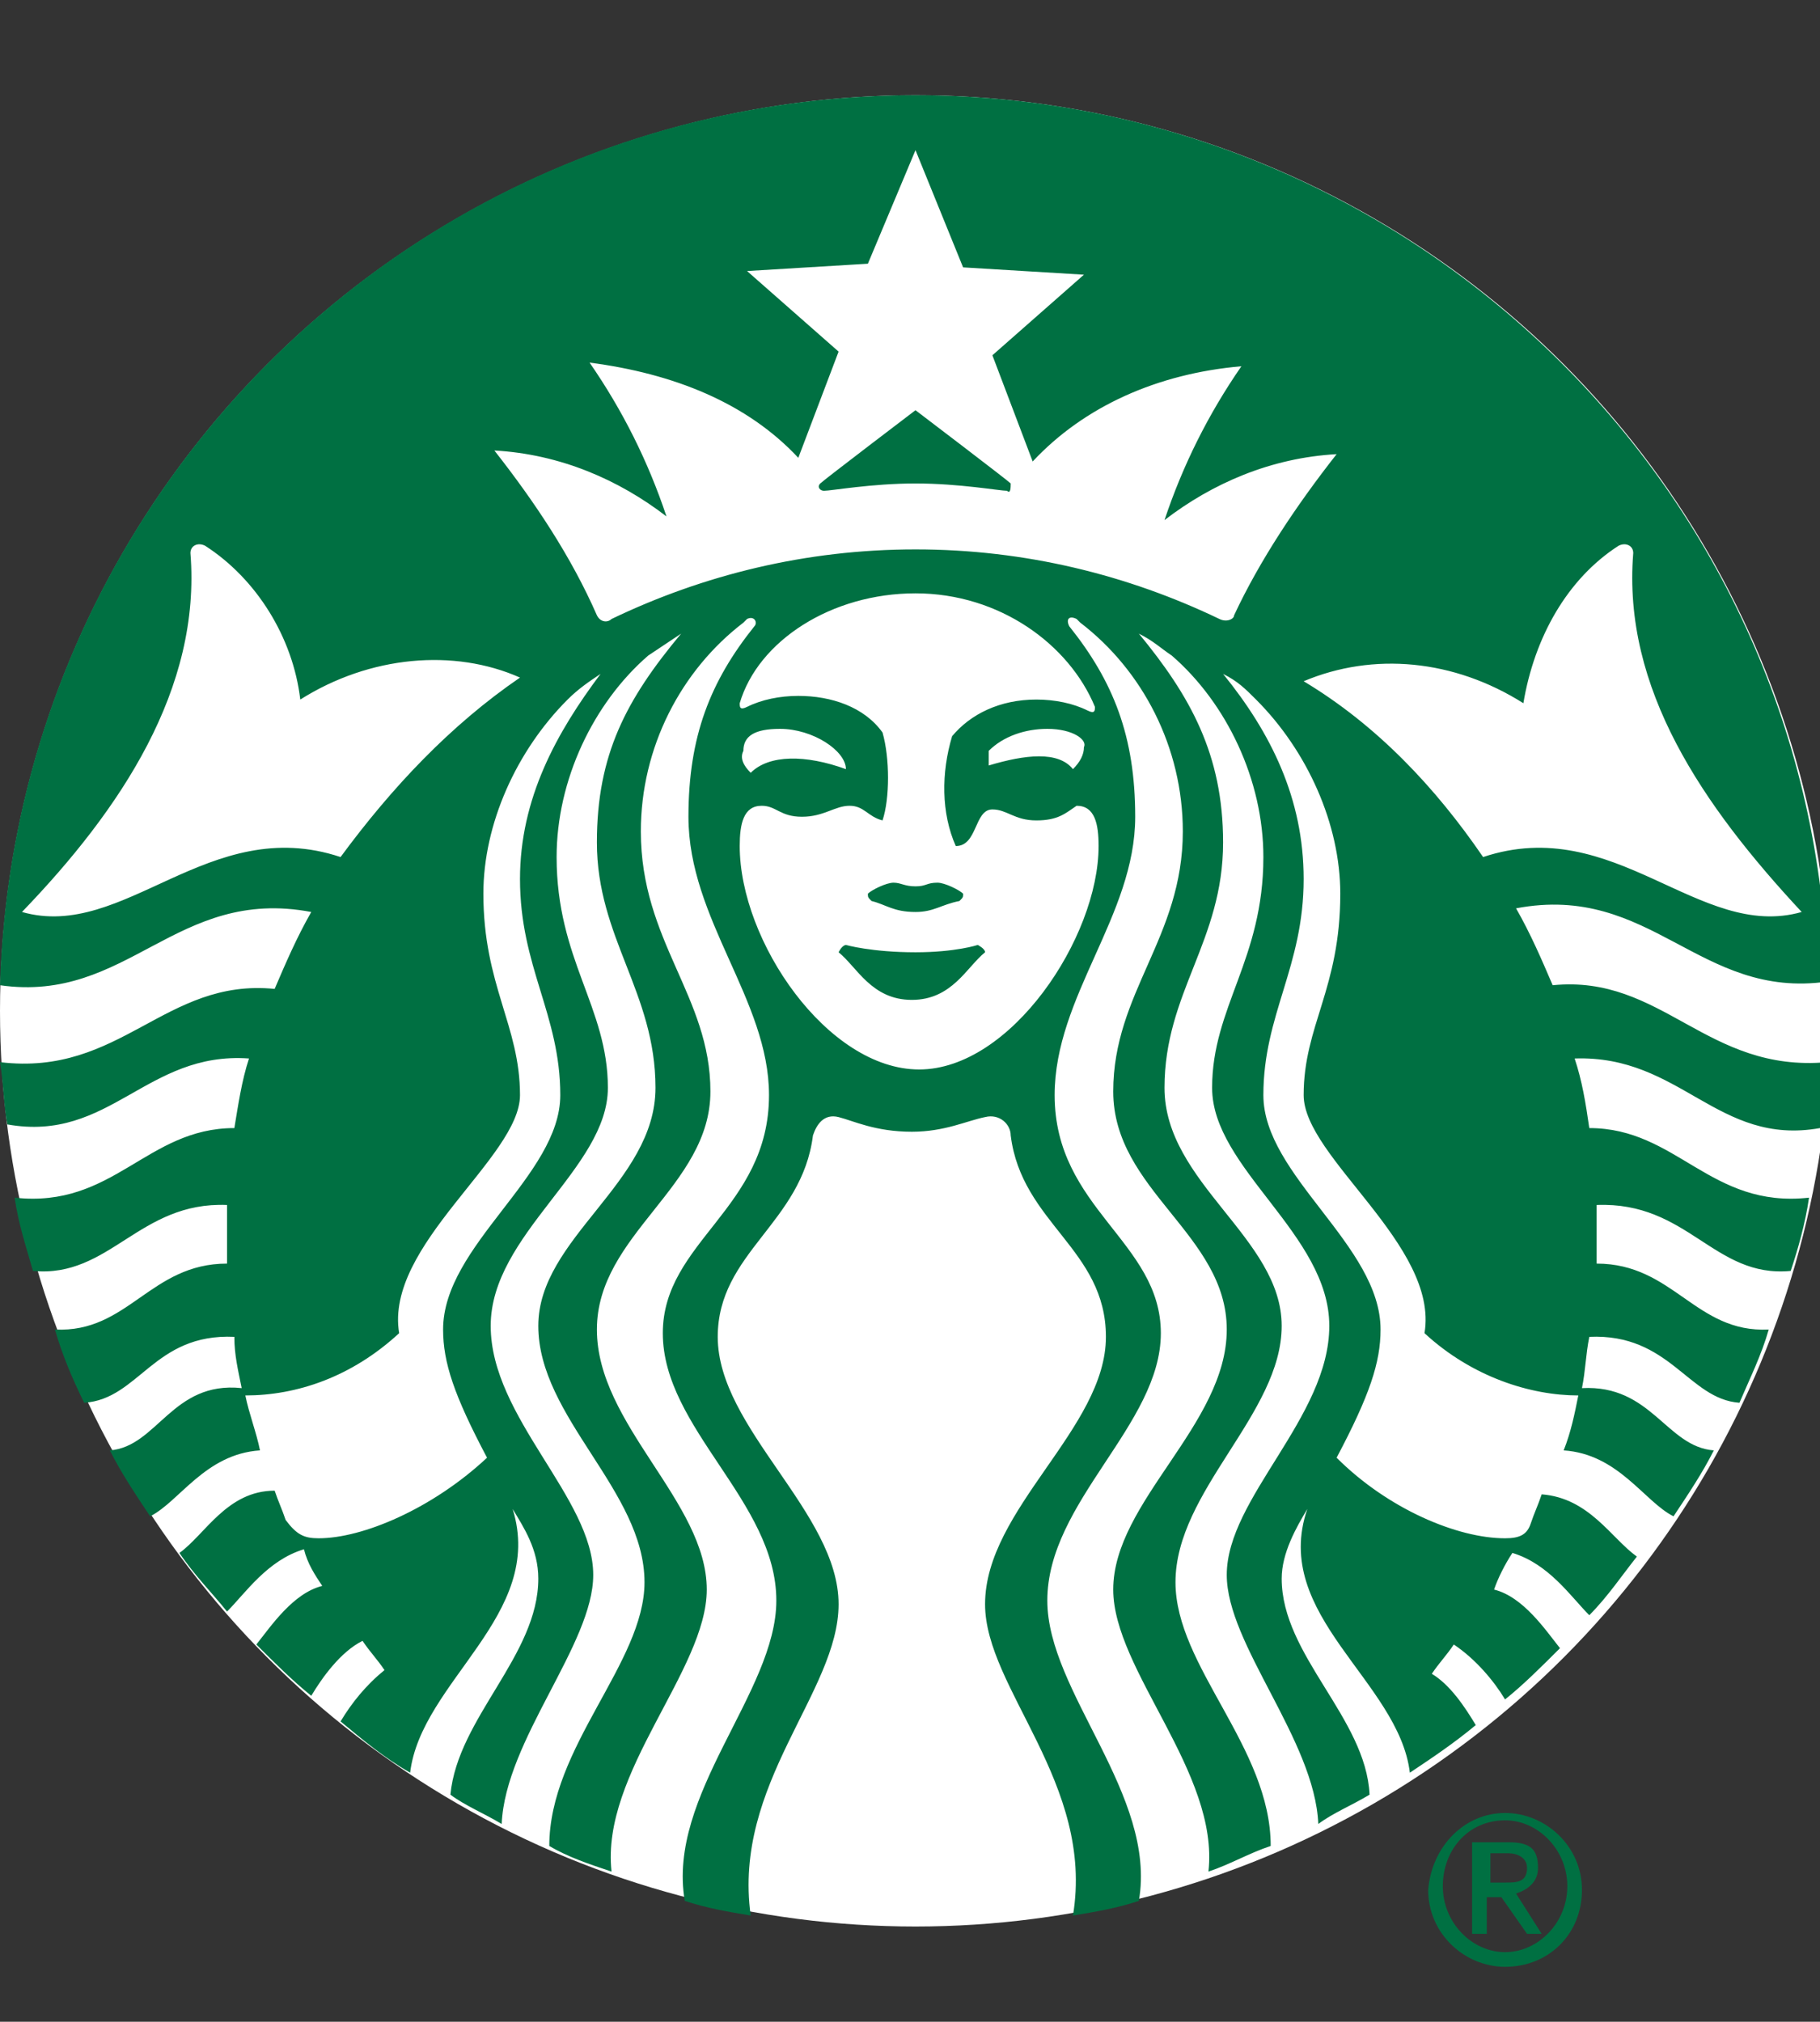 <?xml version="1.0" encoding="utf-8"?>
<!-- Generator: Adobe Illustrator 18.1.1, SVG Export Plug-In . SVG Version: 6.00 Build 0)  -->
<svg version="1.1" id="Layer_1" xmlns="http://www.w3.org/2000/svg" xmlns:xlink="http://www.w3.org/1999/xlink" x="0px" y="0px"
	 viewBox="0 0 49.7 55.2" enable-background="new 0 0 49.7 55.2" xml:space="preserve">
<rect x="0" y="0" width="49.7" height="55.2" fill="#333333" stroke="none"/>
<g>
	<g>
		<g>
			<g>
				<path fill="none" d="M4.9,33.1l-0.4-2.6l0,0l-0.2,2.7l-0.6,0.1l-1.1-2.5l0,0L3,33.4l-0.8,0.1l-0.7-3.8l1.1-0.2l1,2.4l0,0
					l0.2-2.6L5,29.1l0.7,3.8L4.9,33.1z"/>
				<path fill="none" d="M8.1,32.5l-0.3-0.7L6.9,32l0,0.7L6,32.9l0.3-4l1.1-0.2L9,32.4L8.1,32.5z M7,29.6L7,29.6l-0.1,1.7l0.7-0.1
					L7,29.6z"/>
				<path fill="none" d="M10.4,29.1C10.2,29,10,28.9,9.8,29c-0.2,0-0.4,0.2-0.3,0.5c0,0.2,0.2,0.3,0.6,0.4c0.4,0.1,0.9,0.3,1,1
					c0.1,0.8-0.3,1.3-1,1.5c-0.5,0.1-0.9,0-1.2-0.2l0.3-0.7c0.2,0.1,0.4,0.2,0.7,0.2c0.2,0,0.3-0.2,0.3-0.5c0-0.2-0.2-0.3-0.6-0.4
					c-0.5-0.1-0.8-0.3-1-1c-0.1-0.8,0.4-1.3,1-1.4c0.4-0.1,0.8,0,1,0.2L10.4,29.1z"/>
				<path fill="none" d="M12.4,28.6l0.5,3.1l-0.8,0.1l-0.5-3.1l-0.7,0.1l-0.1-0.7l2.2-0.4l0.1,0.7L12.4,28.6z"/>
				<path fill="none" d="M14,31.5l-0.7-3.8l1.8-0.3l0.1,0.8l-1,0.2l0.1,0.7l0.9-0.2l0.1,0.7l-0.9,0.2l0.1,0.8l1.1-0.2l0.1,0.8
					L14,31.5z"/>
				<path fill="none" d="M18,30.8l-0.8-1.4l-0.3,0l0.3,1.5L16.4,31l-0.7-3.8L17,27c0.7-0.1,1.2,0.2,1.4,0.9c0.1,0.6-0.1,0.9-0.4,1.1
					l1,1.6L18,30.8z M17,27.8l-0.3,0l0.2,1l0.3,0c0.2,0,0.4-0.2,0.4-0.6C17.4,27.8,17.2,27.7,17,27.8z"/>
				<path fill="none" d="M20.4,30.3l-0.7-3.8l0.9-0.2l0.5,3l1-0.2l0.1,0.8L20.4,30.3z"/>
				<path fill="none" d="M23.9,29.8c-0.9,0.2-1.6-0.6-1.8-1.8c-0.2-1.2,0.2-2.1,1.1-2.3c0.9-0.2,1.6,0.5,1.8,1.7
					C25.2,28.8,24.8,29.7,23.9,29.8z M23.3,26.7c-0.4,0.1-0.5,0.6-0.4,1.3c0.1,0.7,0.4,1.1,0.8,1.1c0.4-0.1,0.5-0.6,0.4-1.3
					C24,27.1,23.7,26.6,23.3,26.7z"/>
				<path fill="none" d="M27.2,29.2c-1,0.2-1.7-0.5-1.9-1.7c-0.2-1.2,0.2-2.1,1.1-2.3c0.5-0.1,0.9,0,1.1,0.3l-0.4,0.7
					c-0.2-0.2-0.3-0.2-0.6-0.2c-0.5,0.1-0.6,0.7-0.5,1.3c0.1,0.6,0.4,1.2,0.9,1.1c0.1,0,0.2-0.1,0.3-0.1l-0.1-0.7l-0.4,0.1l-0.1-0.8
					l1.2-0.2l0.4,2C28,29,27.7,29.1,27.2,29.2z"/>
				<path fill="none" d="M30.2,28.7c-0.9,0.2-1.6-0.6-1.8-1.8c-0.2-1.2,0.2-2.1,1.1-2.3c0.9-0.2,1.6,0.5,1.8,1.7
					C31.5,27.7,31.1,28.6,30.2,28.7z M29.6,25.5c-0.4,0.1-0.5,0.6-0.4,1.3c0.1,0.7,0.4,1.1,0.8,1.1c0.4-0.1,0.5-0.6,0.4-1.3
					C30.3,25.9,30,25.5,29.6,25.5z"/>
				<path fill="none" d="M34.3,27.9l-0.9,0.2l0.6-3.3L32.6,25l-0.1-0.8l2.2-0.4l0.1,0.6L34.3,27.9z"/>
				<path fill="none" d="M36.3,27.8l-0.5,0l0.3-4.4l0.5,0L36.3,27.8z"/>
				<path fill="none" d="M39,25.4l-0.6,1l1.2-0.2l0.1,0.7l-2.3,0.4l-0.1-0.8l0.9-1.5c0.1-0.2,0.2-0.5,0.2-0.7c0-0.2-0.2-0.4-0.4-0.3
					c-0.2,0-0.3,0.2-0.3,0.6L37,24.6c-0.1-0.8,0.4-1.3,1-1.4c0.7-0.1,1.2,0.2,1.3,0.9C39.5,24.6,39.3,25.1,39,25.4z"/>
				<path fill="none" d="M41.6,26.7c-1,0.2-1.5-0.9-1.6-1.8c-0.2-0.9-0.1-2,0.9-2.2c1-0.2,1.5,0.9,1.6,1.8
					C42.6,25.3,42.6,26.5,41.6,26.7z M41,23.5c-0.3,0.1-0.3,0.8-0.2,1.3c0.1,0.5,0.3,1.2,0.6,1.2c0.3-0.1,0.3-0.8,0.2-1.3
					C41.5,24.1,41.4,23.4,41,23.5z"/>
				<path fill="none" d="M44.2,26.2l-0.5-2.8l-0.5,0.5l-0.5-0.6l0.9-1l0.8-0.1L45,26L44.2,26.2z"/>
				<path fill="none" d="M48,24.7l0.1,0.8l-0.8,0.1l-0.1-0.8l-1.4,0.2l-0.1-0.7l0.7-2.5l1-0.2l0.4,2.3l0.4-0.1l0.1,0.7L48,24.7z
					 M46.8,22.6L46.8,22.6l-0.4,1.6l0.7-0.1L46.8,22.6z"/>
			</g>
			<g>
				<g>
					<circle fill="#FFFFFF" cx="25" cy="27.6" r="25"/>
					<path fill="#007042" d="M27.5,13.4c-0.2,0-1.3-0.2-2.5-0.2c-1.2,0-2.3,0.2-2.5,0.2c-0.1,0-0.2-0.1-0.1-0.2c0.1-0.1,2.6-2,2.6-2
						s2.5,1.9,2.6,2C27.6,13.3,27.6,13.5,27.5,13.4z M23.1,25.8c0,0-0.1,0-0.2,0.2c0.5,0.4,0.9,1.3,2,1.3c1.1,0,1.5-0.9,2-1.3
						c0-0.1-0.2-0.2-0.2-0.2S26.1,26,25,26C23.8,26,23.1,25.8,23.1,25.8z M25,24.2c-0.3,0-0.4-0.1-0.6-0.1c-0.2,0-0.6,0.2-0.7,0.3
						c0,0.1,0,0.1,0.1,0.2c0.4,0.1,0.6,0.3,1.2,0.3c0.5,0,0.7-0.2,1.2-0.3c0.1-0.1,0.1-0.1,0.1-0.2c-0.1-0.1-0.5-0.3-0.7-0.3
						C25.3,24.1,25.3,24.2,25,24.2z M49.9,29c0,0.6-0.1,1.2-0.2,1.8c-2.8,0.5-3.8-2-6.7-1.9c0.2,0.6,0.3,1.2,0.4,1.9
						c2.4,0,3.3,2.2,6,1.9c-0.1,0.7-0.3,1.4-0.5,2c-2.1,0.2-2.8-1.9-5.3-1.8c0,0.3,0,0.7,0,1c0,0.2,0,0.4,0,0.6
						c2.1,0,2.7,1.9,4.7,1.8c-0.2,0.7-0.5,1.3-0.8,2c-1.4-0.1-1.9-1.9-4.1-1.8c-0.1,0.5-0.1,0.9-0.2,1.4c1.9-0.1,2.3,1.6,3.6,1.7
						c-0.3,0.6-0.7,1.2-1.1,1.8c-0.8-0.4-1.5-1.7-3-1.8c0.2-0.5,0.3-1,0.4-1.5c-1.3,0-2.9-0.5-4.2-1.7c0.4-2.4-3.3-4.8-3.3-6.5
						c0-1.9,1-2.9,1-5.5c0-1.9-0.9-3.9-2.3-5.3c-0.3-0.3-0.5-0.5-0.9-0.7c1.3,1.6,2.2,3.4,2.2,5.6c0,2.4-1.1,3.7-1.1,5.9
						c0,2.2,3.2,4.1,3.2,6.4c0,0.9-0.3,1.8-1.2,3.5c1.4,1.4,3.3,2.2,4.6,2.2c0.4,0,0.6-0.1,0.7-0.4c0.1-0.3,0.2-0.5,0.3-0.8
						c1.3,0.1,1.9,1.2,2.6,1.7c-0.4,0.5-0.8,1.1-1.3,1.6c-0.5-0.5-1.1-1.4-2.1-1.7c-0.2,0.3-0.4,0.7-0.5,1c0.8,0.2,1.4,1.1,1.8,1.6
						c-0.5,0.5-1,1-1.5,1.4c-0.3-0.5-0.8-1.1-1.4-1.5c-0.2,0.3-0.4,0.5-0.6,0.8c0.5,0.3,0.9,0.9,1.2,1.4c-0.6,0.5-1.2,0.9-1.8,1.3
						c-0.3-2.5-3.8-4.3-2.8-7.2c-0.3,0.5-0.7,1.2-0.7,1.9c0,2.1,2.3,3.8,2.4,5.9c-0.5,0.3-1,0.5-1.4,0.8c-0.1-2.3-2.5-4.9-2.5-6.8
						c0-2.1,2.8-4.3,2.8-6.8c0-2.5-3.2-4.3-3.2-6.5c0-2.2,1.4-3.5,1.4-6.3c0-2.1-1-4.2-2.5-5.5c-0.3-0.2-0.5-0.4-0.9-0.6
						c1.4,1.7,2.3,3.3,2.3,5.7c0,2.7-1.6,4.1-1.6,6.7c0,2.6,3.2,4.1,3.2,6.5c0,2.4-2.9,4.5-2.9,7c0,2.3,2.6,4.5,2.6,7.2
						c-0.6,0.2-1.1,0.5-1.7,0.7c0.3-2.7-2.6-5.5-2.6-7.7c0-2.4,3.1-4.5,3.1-7.1c0-2.6-3.1-3.8-3.1-6.5s1.9-4.2,1.9-7.1
						c0-2.3-1.1-4.4-2.8-5.7c0,0-0.1-0.1-0.1-0.1c-0.2-0.1-0.3,0-0.2,0.2c1.2,1.5,1.8,3,1.8,5.2c0,2.7-2.2,4.9-2.2,7.6
						c0,3.1,2.9,4,2.9,6.5c0,2.5-3.1,4.6-3.1,7.3c0,2.5,3,5.3,2.5,8.2c-0.6,0.2-1.2,0.3-1.8,0.4c0.6-3.6-2.4-6.2-2.4-8.5
						c0-2.6,3.3-4.8,3.3-7.3c0-2.4-2.3-3.1-2.6-5.5c0-0.3-0.3-0.6-0.7-0.5c-0.5,0.1-1.1,0.4-2,0.4c-1,0-1.6-0.3-2-0.4
						c-0.4-0.1-0.6,0.2-0.7,0.5c-0.3,2.4-2.6,3.2-2.6,5.5c0,2.5,3.3,4.8,3.3,7.3c0,2.4-2.9,4.9-2.4,8.5c-0.6-0.1-1.2-0.2-1.8-0.4
						c-0.5-2.9,2.5-5.7,2.5-8.2c0-2.7-3.1-4.7-3.1-7.3c0-2.5,2.9-3.4,2.9-6.5c0-2.6-2.2-4.8-2.2-7.6c0-2.2,0.6-3.7,1.8-5.2
						c0.1-0.1,0-0.3-0.2-0.2c0,0-0.1,0.1-0.1,0.1c-1.7,1.3-2.8,3.4-2.8,5.7c0,3,1.9,4.5,1.9,7.1s-3.1,3.9-3.1,6.5c0,2.6,3,4.7,3,7.1
						c0,2.2-2.9,5-2.6,7.7c-0.6-0.2-1.2-0.4-1.7-0.7c0-2.7,2.6-5,2.6-7.2c0-2.5-2.9-4.5-2.9-7c0-2.4,3.2-3.9,3.2-6.5
						c0-2.6-1.6-4.1-1.6-6.7c0-2.4,0.8-3.9,2.3-5.7c-0.3,0.2-0.6,0.4-0.9,0.6c-1.5,1.3-2.5,3.4-2.5,5.5c0,2.8,1.4,4.1,1.4,6.3
						c0,2.2-3.2,4-3.2,6.5c0,2.5,2.8,4.7,2.8,6.8c0,1.9-2.4,4.5-2.5,6.8c-0.5-0.3-1-0.5-1.4-0.8c0.2-2.1,2.4-3.8,2.4-5.9
						c0-0.8-0.4-1.4-0.7-1.9c0.9,2.9-2.5,4.7-2.8,7.2C10.5,48,9.9,47.5,9.3,47c0.3-0.5,0.7-1,1.2-1.4c-0.2-0.3-0.4-0.5-0.6-0.8
						c-0.6,0.3-1.1,1-1.4,1.5c-0.5-0.4-1-0.9-1.5-1.4c0.4-0.5,1-1.4,1.8-1.6c-0.2-0.3-0.4-0.6-0.5-1c-1,0.3-1.6,1.2-2.1,1.7
						c-0.4-0.5-0.9-1-1.3-1.6c0.7-0.5,1.3-1.7,2.6-1.7c0.1,0.3,0.2,0.5,0.3,0.8C8.1,41.9,8.3,42,8.7,42c1.2,0,3.1-0.8,4.6-2.2
						c-0.9-1.7-1.2-2.6-1.2-3.5c0-2.3,3.2-4.2,3.2-6.4c0-2.2-1.1-3.5-1.1-5.9c0-2.2,1-4,2.2-5.6c-0.3,0.2-0.6,0.4-0.9,0.7
						c-1.4,1.4-2.3,3.4-2.3,5.3c0,2.5,1,3.6,1,5.5c0,1.7-3.7,4.1-3.3,6.5c-1.3,1.2-2.8,1.7-4.2,1.7c0.1,0.5,0.3,1,0.4,1.5
						c-1.5,0.1-2.2,1.4-3,1.8c-0.4-0.6-0.8-1.2-1.1-1.8c1.3-0.1,1.7-1.9,3.6-1.7c-0.1-0.5-0.2-0.9-0.2-1.4c-2.2-0.1-2.6,1.7-4.1,1.8
						c-0.3-0.6-0.6-1.3-0.8-2c2,0.1,2.6-1.8,4.7-1.8c0-0.2,0-0.4,0-0.6c0-0.4,0-0.7,0-1c-2.4-0.1-3.2,2-5.3,1.8
						c-0.2-0.7-0.4-1.3-0.5-2c2.7,0.3,3.6-1.9,6-1.9c0.1-0.6,0.2-1.3,0.4-1.9C4,28.7,3,31.2,0.2,30.7C0.1,30.2,0.1,29.6,0,29
						c3.3,0.4,4.5-2.3,7.5-2c0.3-0.7,0.6-1.4,1-2.1c-3.7-0.7-5,2.5-8.5,2C0.4,13.4,11.4,2.6,25,2.6c13.5,0,24.6,10.8,24.9,24.2
						c-3.5,0.5-4.8-2.7-8.5-2c0.4,0.7,0.7,1.4,1,2.1C45.4,26.6,46.6,29.3,49.9,29z M14.2,18.5c-1.8-0.8-4.1-0.6-6,0.6
						C8,17.4,7,15.8,5.6,14.9c-0.2-0.1-0.4,0-0.4,0.2c0.3,3.7-1.9,7-4.6,9.8c2.8,0.8,5.1-2.7,8.7-1.5C10.7,21.5,12.3,19.8,14.2,18.5
						z M25,16.2c-2.3,0-4.3,1.3-4.8,3c0,0.1,0,0.2,0.2,0.1c0.4-0.2,0.9-0.3,1.4-0.3c0.9,0,1.8,0.3,2.3,1c0.2,0.7,0.2,1.8,0,2.4
						c-0.4-0.1-0.5-0.4-0.9-0.4c-0.4,0-0.7,0.3-1.3,0.3c-0.6,0-0.7-0.3-1.1-0.3c-0.5,0-0.6,0.5-0.6,1.1c0,2.6,2.4,6.1,4.9,6.1
						c2.5,0,4.9-3.6,4.9-6.1c0-0.6-0.1-1.1-0.6-1.1c-0.3,0.2-0.5,0.4-1.1,0.4c-0.6,0-0.8-0.3-1.2-0.3c-0.5,0-0.4,1-1,1
						c-0.4-0.9-0.4-2-0.1-3c0.5-0.6,1.3-1,2.3-1c0.5,0,1,0.1,1.4,0.3c0.2,0.1,0.2,0,0.2-0.1C29.2,17.6,27.3,16.2,25,16.2z
						 M28.6,19.9c-0.6,0-1.2,0.2-1.6,0.6c0,0.1,0,0.3,0,0.4c1-0.3,1.9-0.4,2.3,0.1c0.2-0.2,0.3-0.4,0.3-0.6
						C29.7,20.2,29.3,19.9,28.6,19.9z M20.5,21.1c0.5-0.5,1.5-0.5,2.6-0.1c0-0.5-0.9-1.1-1.8-1.1c-0.7,0-1,0.2-1,0.6
						C20.2,20.7,20.3,20.9,20.5,21.1z M36.5,12.4c-1.8,0.1-3.4,0.8-4.7,1.8c0.5-1.5,1.2-2.9,2.1-4.2c-2.3,0.2-4.3,1.1-5.7,2.6
						l-1.1-2.9l2.5-2.2l-3.3-0.2L25,4.1l-1.3,3.1l-3.3,0.2l2.5,2.2l-1.1,2.9c-1.4-1.5-3.4-2.3-5.7-2.6c0.9,1.3,1.6,2.7,2.1,4.2
						c-1.3-1-2.9-1.7-4.7-1.8c1.1,1.4,2.1,2.9,2.8,4.5c0.1,0.2,0.3,0.2,0.4,0.1c2.5-1.2,5.3-1.9,8.3-1.9c3,0,5.8,0.7,8.3,1.9
						c0.2,0.1,0.4,0,0.4-0.1C34.4,15.3,35.4,13.8,36.5,12.4z M40.5,23.4c3.6-1.2,5.9,2.3,8.7,1.5c-2.7-2.9-4.9-6.1-4.6-9.8
						c0-0.2-0.2-0.3-0.4-0.2c-1.4,0.9-2.3,2.5-2.6,4.3c-1.9-1.2-4.1-1.4-6-0.6C37.6,19.8,39.2,21.5,40.5,23.4z"/>
				</g>
			</g>
		</g>
		<g>
			<path fill="#007042" d="M41.1,49.5c1.1,0,2.1,0.9,2.1,2.1c0,1.2-0.9,2.1-2.1,2.1c-1.1,0-2.1-0.9-2.1-2.1
				C39.1,50.4,40,49.5,41.1,49.5z M41.1,53.3c0.9,0,1.7-0.8,1.7-1.8c0-1-0.8-1.8-1.7-1.8c-1,0-1.7,0.8-1.7,1.8
				C39.4,52.5,40.2,53.3,41.1,53.3z M40.3,50.3h0.9c0.6,0,0.8,0.2,0.8,0.7c0,0.4-0.3,0.6-0.6,0.7l0.7,1.1h-0.4l-0.7-1h-0.4v1h-0.4
				V50.3z M40.7,51.4h0.4c0.3,0,0.6,0,0.6-0.4c0-0.3-0.3-0.4-0.5-0.4h-0.5V51.4z"/>
		</g>
	</g>
</g>
</svg>
